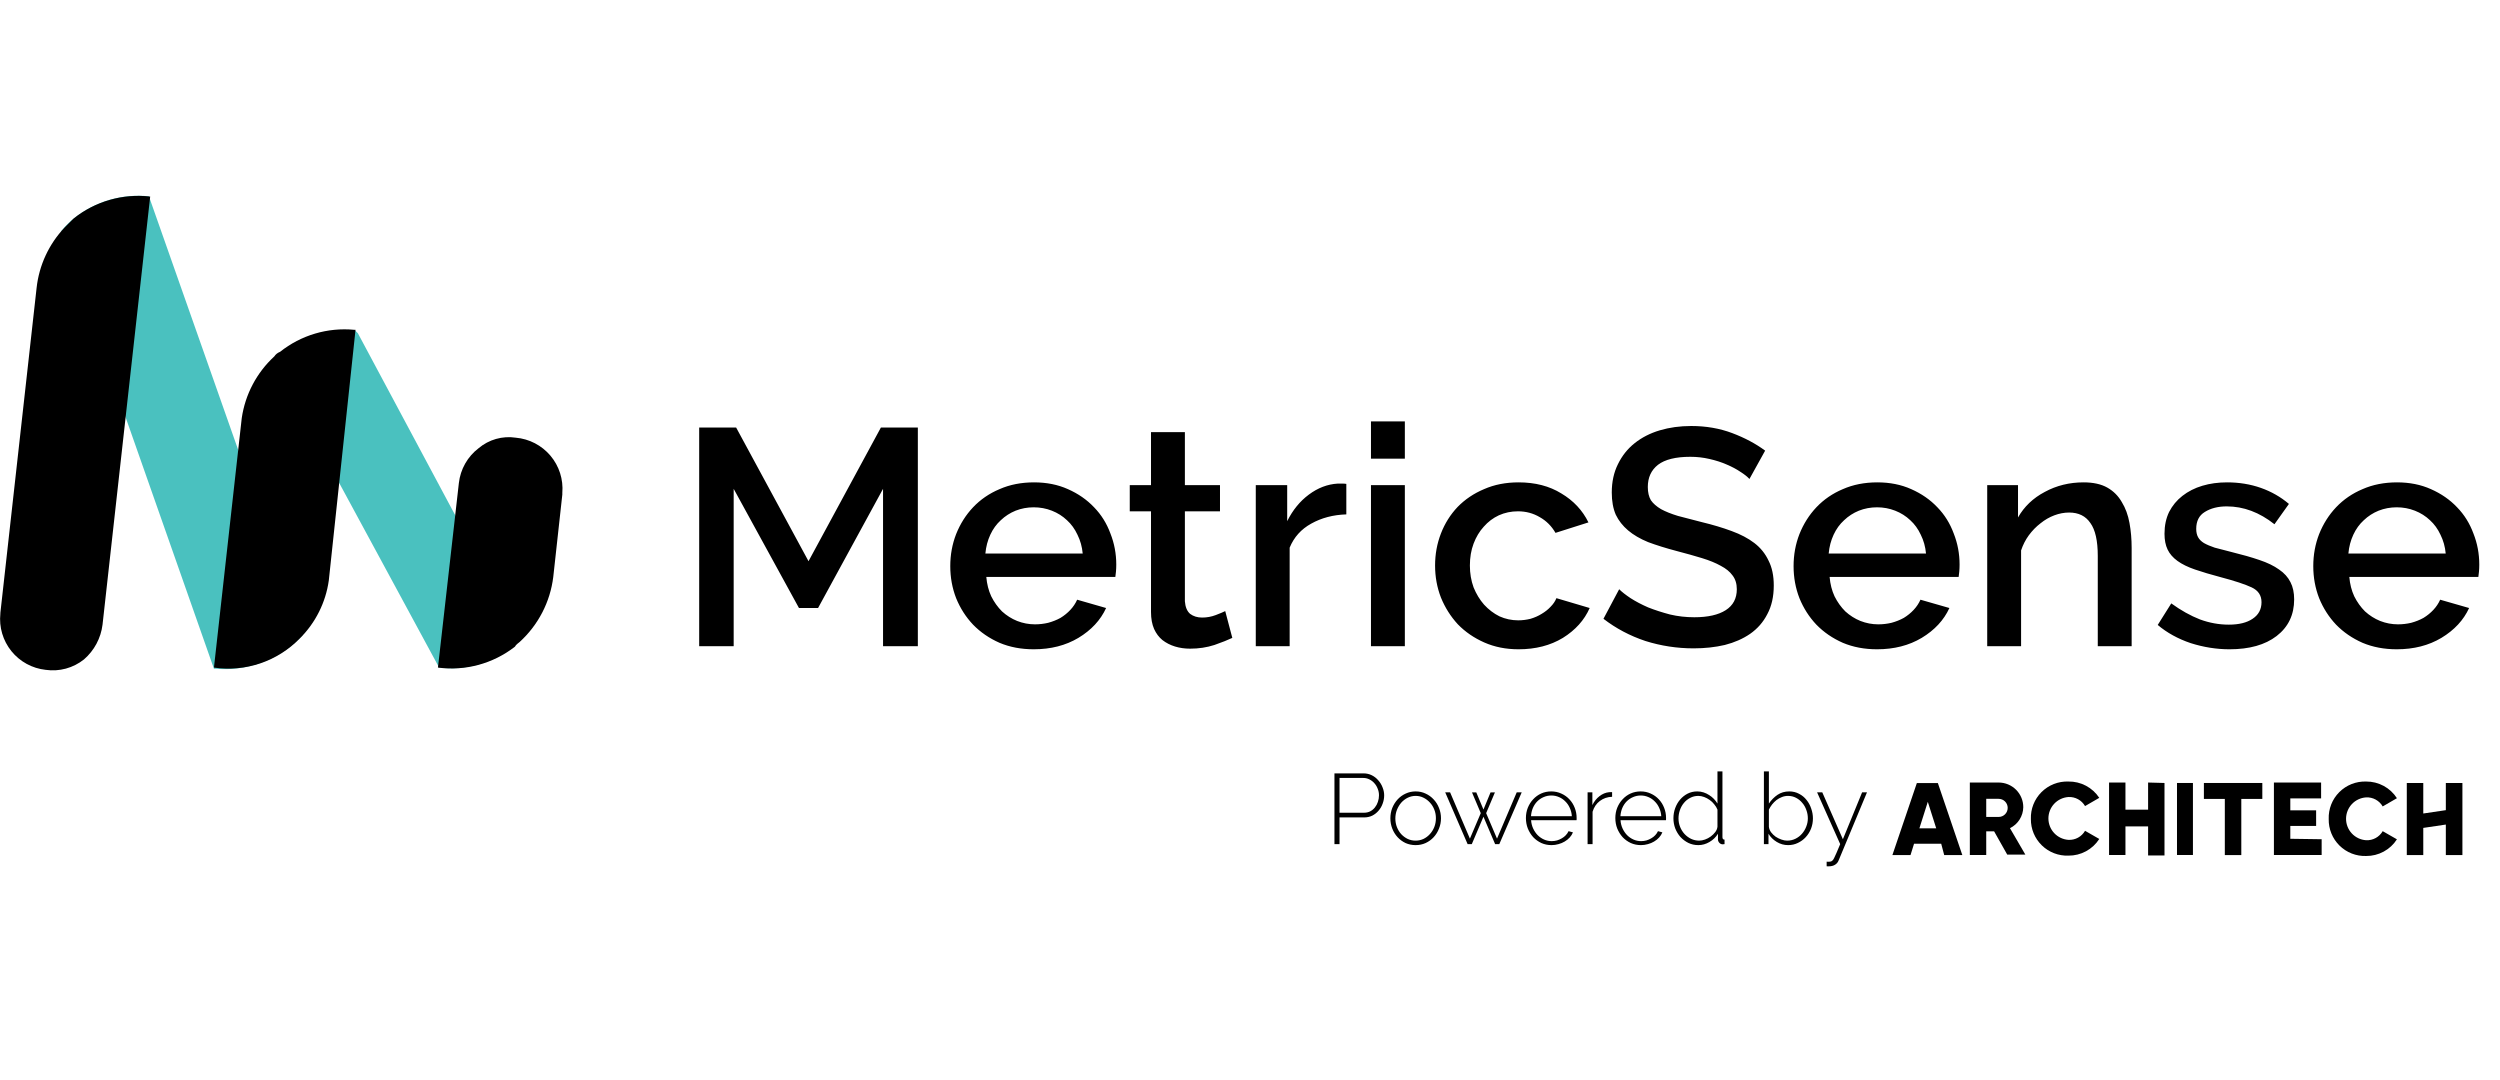 <svg width="176" height="76" viewBox="0 0 276 76" fill="none" xmlns="http://www.w3.org/2000/svg">
	<path d="M23.87 52.24H23.62L13.76 24.17L6.76 3.92C7.095 3.507 7.462 3.123 7.86 2.77C9.033 1.763 10.399 1.006 11.874 0.543C13.349 0.081 14.902 -0.077 16.44 0.08L26.44 28.49L33.44 48.49C32.236 49.802 30.747 50.822 29.089 51.472C27.43 52.122 25.645 52.385 23.87 52.24Z" fill="#4AC1BF"/>
	<path d="M5.04 52.36C3.556 52.199 2.196 51.456 1.258 50.294C0.321 49.131 -0.117 47.645 0.04 46.16V46.08L4.04 10.2C4.312 7.703 5.394 5.364 7.12 3.54L8.12 2.54C9.299 1.595 10.654 0.894 12.107 0.477C13.559 0.06 15.079 -0.065 16.58 0.11L11.32 47.37C11.136 48.86 10.405 50.228 9.27 51.21C8.681 51.68 8.002 52.025 7.274 52.223C6.547 52.421 5.786 52.467 5.04 52.36Z" fill="black"/>
	<path d="M48.48 52.11L37.59 31.99L30.15 18.28L30.79 17.64C31.927 16.614 33.27 15.843 34.729 15.377C36.188 14.912 37.729 14.763 39.25 14.94L39.51 15.2L50.27 35.32L57.7 48.9L57.06 49.42C55.904 50.453 54.54 51.227 53.06 51.691C51.581 52.155 50.019 52.298 48.48 52.11Z" fill="#4AC1BF"/>
	<path d="M48.35 52.11L50.66 31.73C50.745 30.976 50.982 30.247 51.357 29.587C51.732 28.927 52.236 28.35 52.84 27.89C53.401 27.416 54.058 27.067 54.765 26.867C55.472 26.667 56.213 26.62 56.94 26.73C58.429 26.86 59.807 27.575 60.77 28.718C61.734 29.861 62.205 31.34 62.08 32.83C62.085 32.89 62.085 32.95 62.08 33.01L61.08 42.11C60.74 44.871 59.42 47.419 57.36 49.29C57.23 49.42 56.98 49.54 56.85 49.8C55.657 50.73 54.292 51.413 52.832 51.81C51.373 52.206 49.849 52.309 48.35 52.11Z" fill="black"/>
	<path d="M23.62 52.11L26.69 24.56C27.072 21.949 28.339 19.548 30.28 17.76C30.435 17.527 30.659 17.349 30.92 17.25C33.235 15.408 36.175 14.536 39.12 14.82H39.25L36.3 42.49C35.96 44.915 34.836 47.163 33.1 48.89C31.887 50.138 30.396 51.081 28.748 51.641C27.099 52.201 25.342 52.361 23.62 52.11Z" fill="black"/>
	<path d="M97.488 49.75V32.376L90.314 45.534H88.206L80.998 32.376V49.75H77.19V25.61H81.27L89.26 40.366L97.25 25.61H101.33V49.75H97.488ZM114.124 50.09C112.741 50.09 111.483 49.852 110.35 49.376C109.216 48.877 108.242 48.209 107.426 47.37C106.632 46.531 106.009 45.557 105.556 44.446C105.125 43.335 104.91 42.157 104.91 40.91C104.91 39.663 105.125 38.485 105.556 37.374C106.009 36.241 106.632 35.255 107.426 34.416C108.242 33.555 109.216 32.886 110.35 32.41C111.483 31.911 112.752 31.662 114.158 31.662C115.54 31.662 116.787 31.911 117.898 32.41C119.031 32.909 119.994 33.577 120.788 34.416C121.581 35.232 122.182 36.195 122.59 37.306C123.02 38.394 123.236 39.539 123.236 40.74C123.236 41.012 123.224 41.273 123.202 41.522C123.179 41.749 123.156 41.941 123.134 42.1H108.888C108.956 42.893 109.137 43.607 109.432 44.242C109.749 44.877 110.146 45.432 110.622 45.908C111.12 46.361 111.676 46.713 112.288 46.962C112.922 47.211 113.58 47.336 114.26 47.336C114.758 47.336 115.246 47.279 115.722 47.166C116.22 47.03 116.674 46.849 117.082 46.622C117.49 46.373 117.852 46.078 118.17 45.738C118.487 45.398 118.736 45.024 118.918 44.616L122.114 45.534C121.502 46.871 120.482 47.971 119.054 48.832C117.648 49.671 116.005 50.09 114.124 50.09ZM119.53 39.516C119.462 38.768 119.269 38.077 118.952 37.442C118.657 36.807 118.272 36.275 117.796 35.844C117.32 35.391 116.764 35.039 116.13 34.79C115.495 34.541 114.826 34.416 114.124 34.416C113.421 34.416 112.752 34.541 112.118 34.79C111.506 35.039 110.962 35.391 110.486 35.844C110.01 36.275 109.624 36.807 109.33 37.442C109.035 38.077 108.854 38.768 108.786 39.516H119.53ZM136.047 48.832C135.571 49.059 134.914 49.319 134.075 49.614C133.237 49.886 132.341 50.022 131.389 50.022C130.8 50.022 130.245 49.943 129.723 49.784C129.202 49.625 128.737 49.387 128.329 49.07C127.944 48.753 127.638 48.345 127.411 47.846C127.185 47.325 127.071 46.701 127.071 45.976V34.858H124.725V31.968H127.071V26.12H130.811V31.968H134.687V34.858H130.811V44.786C130.857 45.421 131.049 45.885 131.389 46.18C131.752 46.452 132.194 46.588 132.715 46.588C133.237 46.588 133.735 46.497 134.211 46.316C134.687 46.135 135.039 45.987 135.265 45.874L136.047 48.832ZM148.634 35.198C147.183 35.243 145.891 35.583 144.758 36.218C143.647 36.83 142.854 37.714 142.378 38.87V49.75H138.638V31.968H142.106V35.946C142.718 34.722 143.511 33.747 144.486 33.022C145.483 32.274 146.548 31.866 147.682 31.798C147.908 31.798 148.09 31.798 148.226 31.798C148.384 31.798 148.52 31.809 148.634 31.832V35.198ZM151.355 49.75V31.968H155.095V49.75H151.355ZM151.355 29.044V24.93H155.095V29.044H151.355ZM158.433 40.842C158.433 39.595 158.648 38.417 159.079 37.306C159.51 36.195 160.122 35.221 160.915 34.382C161.731 33.543 162.706 32.886 163.839 32.41C164.972 31.911 166.242 31.662 167.647 31.662C169.483 31.662 171.058 32.07 172.373 32.886C173.71 33.679 174.708 34.745 175.365 36.082L171.727 37.238C171.296 36.49 170.718 35.912 169.993 35.504C169.268 35.073 168.463 34.858 167.579 34.858C166.831 34.858 166.128 35.005 165.471 35.3C164.836 35.595 164.281 36.014 163.805 36.558C163.329 37.079 162.955 37.703 162.683 38.428C162.411 39.153 162.275 39.958 162.275 40.842C162.275 41.703 162.411 42.508 162.683 43.256C162.978 43.981 163.363 44.616 163.839 45.16C164.338 45.704 164.904 46.135 165.539 46.452C166.196 46.747 166.888 46.894 167.613 46.894C168.066 46.894 168.52 46.837 168.973 46.724C169.426 46.588 169.834 46.407 170.197 46.18C170.582 45.953 170.911 45.693 171.183 45.398C171.478 45.103 171.693 44.786 171.829 44.446L175.501 45.534C174.912 46.871 173.926 47.971 172.543 48.832C171.16 49.671 169.528 50.09 167.647 50.09C166.264 50.09 165.006 49.841 163.873 49.342C162.74 48.843 161.765 48.175 160.949 47.336C160.156 46.475 159.532 45.489 159.079 44.378C158.648 43.267 158.433 42.089 158.433 40.842ZM193.138 31.288C192.911 31.039 192.583 30.778 192.152 30.506C191.721 30.211 191.211 29.939 190.622 29.69C190.055 29.441 189.421 29.237 188.718 29.078C188.038 28.919 187.335 28.84 186.61 28.84C185.001 28.84 183.811 29.135 183.04 29.724C182.292 30.313 181.918 31.129 181.918 32.172C181.918 32.761 182.031 33.249 182.258 33.634C182.507 33.997 182.881 34.325 183.38 34.62C183.879 34.892 184.502 35.141 185.25 35.368C185.998 35.572 186.871 35.799 187.868 36.048C189.092 36.343 190.191 36.671 191.166 37.034C192.163 37.397 193.002 37.839 193.682 38.36C194.362 38.881 194.883 39.527 195.246 40.298C195.631 41.046 195.824 41.964 195.824 43.052C195.824 44.276 195.586 45.33 195.11 46.214C194.657 47.098 194.022 47.823 193.206 48.39C192.413 48.934 191.483 49.342 190.418 49.614C189.353 49.863 188.208 49.988 186.984 49.988C185.148 49.988 183.369 49.716 181.646 49.172C179.946 48.605 178.405 47.789 177.022 46.724L178.756 43.46C179.051 43.755 179.47 44.083 180.014 44.446C180.581 44.809 181.227 45.149 181.952 45.466C182.7 45.761 183.505 46.021 184.366 46.248C185.227 46.452 186.123 46.554 187.052 46.554C188.548 46.554 189.704 46.293 190.52 45.772C191.336 45.251 191.744 44.48 191.744 43.46C191.744 42.848 191.585 42.338 191.268 41.93C190.973 41.522 190.543 41.171 189.976 40.876C189.409 40.559 188.718 40.275 187.902 40.026C187.086 39.777 186.157 39.516 185.114 39.244C183.913 38.927 182.859 38.598 181.952 38.258C181.068 37.895 180.331 37.465 179.742 36.966C179.153 36.467 178.699 35.889 178.382 35.232C178.087 34.552 177.94 33.736 177.94 32.784C177.94 31.605 178.167 30.563 178.62 29.656C179.073 28.727 179.685 27.956 180.456 27.344C181.249 26.709 182.179 26.233 183.244 25.916C184.309 25.599 185.465 25.44 186.712 25.44C188.344 25.44 189.851 25.701 191.234 26.222C192.617 26.743 193.829 27.389 194.872 28.16L193.138 31.288ZM207.225 50.09C205.842 50.09 204.584 49.852 203.451 49.376C202.318 48.877 201.343 48.209 200.527 47.37C199.734 46.531 199.11 45.557 198.657 44.446C198.226 43.335 198.011 42.157 198.011 40.91C198.011 39.663 198.226 38.485 198.657 37.374C199.11 36.241 199.734 35.255 200.527 34.416C201.343 33.555 202.318 32.886 203.451 32.41C204.584 31.911 205.854 31.662 207.259 31.662C208.642 31.662 209.888 31.911 210.999 32.41C212.132 32.909 213.096 33.577 213.889 34.416C214.682 35.232 215.283 36.195 215.691 37.306C216.122 38.394 216.337 39.539 216.337 40.74C216.337 41.012 216.326 41.273 216.303 41.522C216.28 41.749 216.258 41.941 216.235 42.1H201.989C202.057 42.893 202.238 43.607 202.533 44.242C202.85 44.877 203.247 45.432 203.723 45.908C204.222 46.361 204.777 46.713 205.389 46.962C206.024 47.211 206.681 47.336 207.361 47.336C207.86 47.336 208.347 47.279 208.823 47.166C209.322 47.03 209.775 46.849 210.183 46.622C210.591 46.373 210.954 46.078 211.271 45.738C211.588 45.398 211.838 45.024 212.019 44.616L215.215 45.534C214.603 46.871 213.583 47.971 212.155 48.832C210.75 49.671 209.106 50.09 207.225 50.09ZM212.631 39.516C212.563 38.768 212.37 38.077 212.053 37.442C211.758 36.807 211.373 36.275 210.897 35.844C210.421 35.391 209.866 35.039 209.231 34.79C208.596 34.541 207.928 34.416 207.225 34.416C206.522 34.416 205.854 34.541 205.219 34.79C204.607 35.039 204.063 35.391 203.587 35.844C203.111 36.275 202.726 36.807 202.431 37.442C202.136 38.077 201.955 38.768 201.887 39.516H212.631ZM235.334 49.75H231.594V39.788C231.594 38.111 231.322 36.898 230.778 36.15C230.256 35.379 229.474 34.994 228.432 34.994C227.888 34.994 227.344 35.096 226.8 35.3C226.256 35.504 225.746 35.799 225.27 36.184C224.794 36.547 224.363 36.989 223.978 37.51C223.615 38.009 223.332 38.564 223.128 39.176V49.75H219.388V31.968H222.788V35.538C223.468 34.337 224.454 33.396 225.746 32.716C227.038 32.013 228.466 31.662 230.03 31.662C231.095 31.662 231.968 31.855 232.648 32.24C233.328 32.625 233.86 33.158 234.246 33.838C234.654 34.495 234.937 35.266 235.096 36.15C235.254 37.011 235.334 37.929 235.334 38.904V49.75ZM246.135 50.09C244.707 50.09 243.279 49.863 241.851 49.41C240.446 48.934 239.233 48.265 238.213 47.404L239.709 45.024C240.774 45.795 241.828 46.384 242.871 46.792C243.914 47.177 244.979 47.37 246.067 47.37C247.178 47.37 248.05 47.155 248.685 46.724C249.342 46.293 249.671 45.681 249.671 44.888C249.671 44.14 249.308 43.596 248.583 43.256C247.858 42.916 246.724 42.542 245.183 42.134C244.072 41.839 243.12 41.556 242.327 41.284C241.534 41.012 240.888 40.695 240.389 40.332C239.89 39.969 239.528 39.55 239.301 39.074C239.074 38.598 238.961 38.02 238.961 37.34C238.961 36.433 239.131 35.629 239.471 34.926C239.834 34.223 240.321 33.634 240.933 33.158C241.568 32.659 242.304 32.285 243.143 32.036C243.982 31.787 244.888 31.662 245.863 31.662C247.2 31.662 248.447 31.866 249.603 32.274C250.759 32.682 251.79 33.271 252.697 34.042L251.099 36.286C249.444 34.971 247.688 34.314 245.829 34.314C244.877 34.314 244.072 34.518 243.415 34.926C242.78 35.311 242.463 35.935 242.463 36.796C242.463 37.159 242.531 37.465 242.667 37.714C242.803 37.963 243.018 38.179 243.313 38.36C243.63 38.541 244.027 38.711 244.503 38.87C245.002 39.006 245.614 39.165 246.339 39.346C247.54 39.641 248.572 39.935 249.433 40.23C250.317 40.525 251.042 40.876 251.609 41.284C252.176 41.669 252.595 42.134 252.867 42.678C253.139 43.199 253.275 43.834 253.275 44.582C253.275 46.282 252.629 47.631 251.337 48.628C250.068 49.603 248.334 50.09 246.135 50.09ZM264.6 50.09C263.217 50.09 261.959 49.852 260.826 49.376C259.693 48.877 258.718 48.209 257.902 47.37C257.109 46.531 256.485 45.557 256.032 44.446C255.601 43.335 255.386 42.157 255.386 40.91C255.386 39.663 255.601 38.485 256.032 37.374C256.485 36.241 257.109 35.255 257.902 34.416C258.718 33.555 259.693 32.886 260.826 32.41C261.959 31.911 263.229 31.662 264.634 31.662C266.017 31.662 267.263 31.911 268.374 32.41C269.507 32.909 270.471 33.577 271.264 34.416C272.057 35.232 272.658 36.195 273.066 37.306C273.497 38.394 273.712 39.539 273.712 40.74C273.712 41.012 273.701 41.273 273.678 41.522C273.655 41.749 273.633 41.941 273.61 42.1H259.364C259.432 42.893 259.613 43.607 259.908 44.242C260.225 44.877 260.622 45.432 261.098 45.908C261.597 46.361 262.152 46.713 262.764 46.962C263.399 47.211 264.056 47.336 264.736 47.336C265.235 47.336 265.722 47.279 266.198 47.166C266.697 47.03 267.15 46.849 267.558 46.622C267.966 46.373 268.329 46.078 268.646 45.738C268.963 45.398 269.213 45.024 269.394 44.616L272.59 45.534C271.978 46.871 270.958 47.971 269.53 48.832C268.125 49.671 266.481 50.09 264.6 50.09ZM270.006 39.516C269.938 38.768 269.745 38.077 269.428 37.442C269.133 36.807 268.748 36.275 268.272 35.844C267.796 35.391 267.241 35.039 266.606 34.79C265.971 34.541 265.303 34.416 264.6 34.416C263.897 34.416 263.229 34.541 262.594 34.79C261.982 35.039 261.438 35.391 260.962 35.844C260.486 36.275 260.101 36.807 259.806 37.442C259.511 38.077 259.33 38.768 259.262 39.516H270.006Z" fill="black"/>
	<path d="M147.323 71.6V63.79H150.535C150.865 63.79 151.169 63.86 151.448 63.999C151.727 64.138 151.965 64.325 152.163 64.56C152.368 64.787 152.526 65.048 152.636 65.341C152.753 65.627 152.812 65.917 152.812 66.21C152.812 66.525 152.757 66.83 152.647 67.123C152.544 67.416 152.394 67.677 152.196 67.904C152.005 68.131 151.774 68.315 151.503 68.454C151.232 68.586 150.931 68.652 150.601 68.652H147.884V71.6H147.323ZM147.884 68.135H150.579C150.836 68.135 151.067 68.084 151.272 67.981C151.477 67.871 151.65 67.728 151.789 67.552C151.936 67.369 152.046 67.163 152.119 66.936C152.2 66.701 152.24 66.459 152.24 66.21C152.24 65.953 152.192 65.711 152.097 65.484C152.009 65.249 151.884 65.044 151.723 64.868C151.569 64.692 151.386 64.553 151.173 64.45C150.968 64.347 150.748 64.296 150.513 64.296H147.884V68.135ZM156.291 71.71C155.888 71.71 155.514 71.633 155.169 71.479C154.832 71.318 154.539 71.101 154.289 70.83C154.04 70.559 153.846 70.243 153.706 69.884C153.567 69.525 153.497 69.147 153.497 68.751C153.497 68.348 153.567 67.966 153.706 67.607C153.853 67.248 154.051 66.932 154.3 66.661C154.55 66.39 154.843 66.177 155.18 66.023C155.525 65.862 155.895 65.781 156.291 65.781C156.687 65.781 157.054 65.862 157.391 66.023C157.729 66.177 158.022 66.39 158.271 66.661C158.528 66.932 158.726 67.248 158.865 67.607C159.012 67.966 159.085 68.348 159.085 68.751C159.085 69.147 159.012 69.525 158.865 69.884C158.726 70.243 158.532 70.559 158.282 70.83C158.033 71.101 157.736 71.318 157.391 71.479C157.054 71.633 156.687 71.71 156.291 71.71ZM154.047 68.773C154.047 69.11 154.106 69.429 154.223 69.73C154.341 70.023 154.498 70.28 154.696 70.5C154.902 70.72 155.14 70.896 155.411 71.028C155.683 71.153 155.972 71.215 156.28 71.215C156.588 71.215 156.878 71.153 157.149 71.028C157.421 70.896 157.659 70.716 157.864 70.489C158.07 70.262 158.231 70.001 158.348 69.708C158.466 69.407 158.524 69.085 158.524 68.74C158.524 68.403 158.466 68.087 158.348 67.794C158.231 67.493 158.07 67.233 157.864 67.013C157.659 66.786 157.421 66.606 157.149 66.474C156.885 66.342 156.599 66.276 156.291 66.276C155.983 66.276 155.694 66.342 155.422 66.474C155.151 66.606 154.913 66.786 154.707 67.013C154.509 67.24 154.348 67.508 154.223 67.816C154.106 68.117 154.047 68.436 154.047 68.773ZM167.448 65.88H167.998L165.523 71.6H165.061L163.774 68.575L162.487 71.6H162.025L159.55 65.88H160.089L162.278 70.995L163.477 68.179L162.509 65.891H162.982L163.774 67.783L164.555 65.891H165.039L164.071 68.179L165.27 70.995L167.448 65.88ZM171.288 71.71C170.885 71.71 170.511 71.633 170.166 71.479C169.822 71.318 169.521 71.101 169.264 70.83C169.015 70.551 168.817 70.232 168.67 69.873C168.531 69.514 168.461 69.129 168.461 68.718C168.461 68.315 168.531 67.937 168.67 67.585C168.817 67.226 169.015 66.914 169.264 66.65C169.514 66.379 169.807 66.166 170.144 66.012C170.489 65.858 170.859 65.781 171.255 65.781C171.659 65.781 172.033 65.862 172.377 66.023C172.722 66.177 173.019 66.39 173.268 66.661C173.518 66.925 173.712 67.237 173.851 67.596C173.991 67.948 174.06 68.322 174.06 68.718C174.06 68.755 174.06 68.802 174.06 68.861C174.06 68.912 174.057 68.945 174.049 68.96H169.033C169.055 69.29 169.132 69.598 169.264 69.884C169.396 70.163 169.561 70.405 169.759 70.61C169.965 70.815 170.199 70.977 170.463 71.094C170.727 71.211 171.01 71.27 171.31 71.27C171.508 71.27 171.703 71.244 171.893 71.193C172.084 71.134 172.26 71.057 172.421 70.962C172.59 70.867 172.737 70.753 172.861 70.621C172.993 70.482 173.096 70.331 173.169 70.17L173.653 70.302C173.573 70.507 173.452 70.698 173.29 70.874C173.136 71.043 172.953 71.189 172.74 71.314C172.535 71.439 172.308 71.534 172.058 71.6C171.809 71.673 171.552 71.71 171.288 71.71ZM173.532 68.52C173.51 68.183 173.433 67.875 173.301 67.596C173.177 67.317 173.012 67.079 172.806 66.881C172.608 66.676 172.377 66.518 172.113 66.408C171.849 66.291 171.567 66.232 171.266 66.232C170.966 66.232 170.683 66.291 170.419 66.408C170.155 66.518 169.921 66.676 169.715 66.881C169.517 67.079 169.356 67.321 169.231 67.607C169.114 67.886 169.044 68.19 169.022 68.52H173.532ZM177.976 66.375C177.463 66.39 177.012 66.544 176.623 66.837C176.242 67.123 175.974 67.519 175.82 68.025V71.6H175.27V65.88H175.798V67.288C175.996 66.885 176.257 66.558 176.579 66.309C176.909 66.052 177.261 65.906 177.635 65.869C177.709 65.862 177.775 65.858 177.833 65.858C177.892 65.858 177.94 65.858 177.976 65.858V66.375ZM181.16 71.71C180.757 71.71 180.383 71.633 180.038 71.479C179.694 71.318 179.393 71.101 179.136 70.83C178.887 70.551 178.689 70.232 178.542 69.873C178.403 69.514 178.333 69.129 178.333 68.718C178.333 68.315 178.403 67.937 178.542 67.585C178.689 67.226 178.887 66.914 179.136 66.65C179.386 66.379 179.679 66.166 180.016 66.012C180.361 65.858 180.731 65.781 181.127 65.781C181.531 65.781 181.905 65.862 182.249 66.023C182.594 66.177 182.891 66.39 183.14 66.661C183.39 66.925 183.584 67.237 183.723 67.596C183.863 67.948 183.932 68.322 183.932 68.718C183.932 68.755 183.932 68.802 183.932 68.861C183.932 68.912 183.929 68.945 183.921 68.96H178.905C178.927 69.29 179.004 69.598 179.136 69.884C179.268 70.163 179.433 70.405 179.631 70.61C179.837 70.815 180.071 70.977 180.335 71.094C180.599 71.211 180.882 71.27 181.182 71.27C181.38 71.27 181.575 71.244 181.765 71.193C181.956 71.134 182.132 71.057 182.293 70.962C182.462 70.867 182.609 70.753 182.733 70.621C182.865 70.482 182.968 70.331 183.041 70.17L183.525 70.302C183.445 70.507 183.324 70.698 183.162 70.874C183.008 71.043 182.825 71.189 182.612 71.314C182.407 71.439 182.18 71.534 181.93 71.6C181.681 71.673 181.424 71.71 181.16 71.71ZM183.404 68.52C183.382 68.183 183.305 67.875 183.173 67.596C183.049 67.317 182.884 67.079 182.678 66.881C182.48 66.676 182.249 66.518 181.985 66.408C181.721 66.291 181.439 66.232 181.138 66.232C180.838 66.232 180.555 66.291 180.291 66.408C180.027 66.518 179.793 66.676 179.587 66.881C179.389 67.079 179.228 67.321 179.103 67.607C178.986 67.886 178.916 68.19 178.894 68.52H183.404ZM187.496 71.71C187.1 71.71 186.734 71.629 186.396 71.468C186.059 71.299 185.766 71.079 185.516 70.808C185.274 70.529 185.084 70.214 184.944 69.862C184.812 69.503 184.746 69.132 184.746 68.751C184.746 68.355 184.812 67.977 184.944 67.618C185.076 67.259 185.26 66.943 185.494 66.672C185.729 66.401 186.004 66.184 186.319 66.023C186.642 65.862 186.994 65.781 187.375 65.781C187.625 65.781 187.859 65.818 188.079 65.891C188.299 65.964 188.505 66.063 188.695 66.188C188.886 66.305 189.058 66.445 189.212 66.606C189.366 66.767 189.498 66.94 189.608 67.123V63.57H190.158V70.83C190.158 71.013 190.235 71.105 190.389 71.105V71.6C190.345 71.607 190.309 71.611 190.279 71.611C190.25 71.618 190.221 71.622 190.191 71.622C190.045 71.622 189.92 71.567 189.817 71.457C189.715 71.34 189.663 71.219 189.663 71.094V70.456C189.429 70.837 189.113 71.142 188.717 71.369C188.329 71.596 187.922 71.71 187.496 71.71ZM187.595 71.215C187.793 71.215 188.006 71.175 188.233 71.094C188.461 71.013 188.67 70.903 188.86 70.764C189.058 70.617 189.227 70.452 189.366 70.269C189.506 70.086 189.586 69.888 189.608 69.675V67.794C189.528 67.589 189.41 67.394 189.256 67.211C189.11 67.02 188.941 66.859 188.75 66.727C188.56 66.588 188.354 66.478 188.134 66.397C187.914 66.316 187.702 66.276 187.496 66.276C187.166 66.276 186.866 66.349 186.594 66.496C186.323 66.635 186.092 66.822 185.901 67.057C185.711 67.284 185.564 67.548 185.461 67.849C185.359 68.142 185.307 68.447 185.307 68.762C185.307 69.092 185.366 69.404 185.483 69.697C185.601 69.99 185.762 70.251 185.967 70.478C186.18 70.705 186.422 70.885 186.693 71.017C186.972 71.149 187.273 71.215 187.595 71.215ZM197.408 71.71C196.961 71.71 196.543 71.593 196.154 71.358C195.765 71.123 195.461 70.823 195.241 70.456V71.6H194.735V63.57H195.285V67.123C195.556 66.727 195.875 66.404 196.242 66.155C196.616 65.906 197.045 65.781 197.529 65.781C197.932 65.781 198.295 65.869 198.618 66.045C198.948 66.214 199.223 66.441 199.443 66.727C199.67 67.006 199.843 67.325 199.96 67.684C200.085 68.036 200.147 68.395 200.147 68.762C200.147 69.158 200.077 69.536 199.938 69.895C199.799 70.247 199.604 70.559 199.355 70.83C199.113 71.094 198.823 71.307 198.486 71.468C198.156 71.629 197.797 71.71 197.408 71.71ZM197.298 71.215C197.635 71.215 197.943 71.145 198.222 71.006C198.501 70.867 198.739 70.683 198.937 70.456C199.142 70.221 199.3 69.957 199.41 69.664C199.527 69.371 199.586 69.07 199.586 68.762C199.586 68.439 199.531 68.131 199.421 67.838C199.318 67.537 199.168 67.273 198.97 67.046C198.779 66.811 198.548 66.624 198.277 66.485C198.013 66.346 197.72 66.276 197.397 66.276C197.155 66.276 196.928 66.32 196.715 66.408C196.502 66.489 196.304 66.599 196.121 66.738C195.945 66.877 195.784 67.039 195.637 67.222C195.498 67.405 195.38 67.596 195.285 67.794V69.686C195.307 69.899 195.388 70.1 195.527 70.291C195.666 70.474 195.831 70.636 196.022 70.775C196.22 70.907 196.433 71.013 196.66 71.094C196.887 71.175 197.1 71.215 197.298 71.215ZM201.662 73.536C201.699 73.543 201.754 73.547 201.827 73.547C201.9 73.547 201.966 73.543 202.025 73.536C202.091 73.529 202.153 73.51 202.212 73.481C202.256 73.459 202.296 73.426 202.333 73.382C202.37 73.345 202.421 73.265 202.487 73.14C202.553 73.015 202.637 72.832 202.74 72.59C202.843 72.348 202.982 72.018 203.158 71.6L200.606 65.88H201.178L203.455 71.061L205.578 65.88H206.117L202.982 73.404C202.901 73.609 202.769 73.767 202.586 73.877C202.41 73.994 202.168 74.053 201.86 74.053C201.831 74.053 201.798 74.053 201.761 74.053C201.732 74.053 201.699 74.049 201.662 74.042V73.536Z" fill="black"/>
	<path d="M214.31 71.56H211.31L210.92 72.81H208.92L211.62 64.86H213.94L216.64 72.81H214.64L214.31 71.56ZM213.76 69.86L212.83 66.93L211.9 69.86H213.76Z" fill="black"/>
	<path d="M220.15 70.19H219.28V72.8H217.47V64.8H220.65C221.008 64.8 221.363 64.871 221.693 65.008C222.024 65.145 222.324 65.347 222.577 65.6C222.83 65.854 223.03 66.155 223.166 66.486C223.302 66.817 223.371 67.172 223.37 67.53C223.361 68.013 223.219 68.484 222.959 68.891C222.7 69.299 222.334 69.627 221.9 69.84L223.6 72.76H221.6L220.15 70.19ZM219.28 68.6H220.65C220.915 68.6 221.17 68.495 221.357 68.307C221.545 68.12 221.65 67.865 221.65 67.6C221.65 67.335 221.545 67.08 221.357 66.893C221.17 66.705 220.915 66.6 220.65 66.6H219.28V68.6Z" fill="black"/>
	<path d="M224.21 68.83C224.19 68.281 224.284 67.734 224.485 67.223C224.686 66.712 224.991 66.247 225.379 65.859C225.767 65.471 226.232 65.166 226.743 64.965C227.254 64.764 227.801 64.67 228.35 64.69C229.024 64.678 229.69 64.837 230.286 65.152C230.882 65.467 231.389 65.927 231.76 66.49L230.19 67.4C230.006 67.081 229.739 66.819 229.416 66.643C229.093 66.466 228.727 66.382 228.36 66.4C227.759 66.439 227.196 66.705 226.784 67.144C226.373 67.584 226.144 68.163 226.144 68.765C226.144 69.367 226.373 69.946 226.784 70.385C227.196 70.825 227.759 71.091 228.36 71.13C228.727 71.148 229.093 71.064 229.416 70.887C229.739 70.711 230.006 70.449 230.19 70.13L231.76 71.03C231.395 71.599 230.892 72.066 230.297 72.388C229.702 72.71 229.036 72.876 228.36 72.87C227.819 72.89 227.279 72.801 226.774 72.606C226.268 72.412 225.808 72.117 225.42 71.739C225.032 71.361 224.724 70.909 224.516 70.409C224.308 69.909 224.204 69.371 224.21 68.83Z" fill="black"/>
	<path d="M238.96 64.85V72.85H237.15V69.64H234.65V72.8H232.84V64.8H234.65V67.8H237.15V64.8L238.96 64.85Z" fill="black"/>
	<path d="M249.76 66.61H247.44V72.81H245.62V66.61H243.31V64.85H249.76V66.61Z" fill="black"/>
	<path d="M256.31 71.06V72.8H251.04V64.8H256.25V66.55H252.85V67.87H255.7V69.59H252.85V71.01L256.31 71.06Z" fill="black"/>
	<path d="M257.09 68.83C257.07 68.282 257.164 67.736 257.364 67.225C257.565 66.715 257.868 66.251 258.256 65.863C258.643 65.475 259.106 65.17 259.616 64.968C260.126 64.767 260.672 64.672 261.22 64.69C261.896 64.684 262.562 64.85 263.157 65.172C263.752 65.494 264.255 65.961 264.62 66.53L263.05 67.44C262.866 67.121 262.599 66.859 262.276 66.683C261.953 66.506 261.587 66.422 261.22 66.44C260.619 66.479 260.056 66.745 259.644 67.184C259.233 67.624 259.004 68.203 259.004 68.805C259.004 69.407 259.233 69.986 259.644 70.425C260.056 70.865 260.619 71.131 261.22 71.17C261.587 71.188 261.953 71.104 262.276 70.927C262.599 70.751 262.866 70.489 263.05 70.17L264.62 71.07C264.255 71.639 263.752 72.106 263.157 72.428C262.562 72.75 261.896 72.916 261.22 72.91C260.677 72.928 260.136 72.835 259.63 72.637C259.125 72.439 258.664 72.139 258.278 71.758C257.892 71.376 257.587 70.919 257.383 70.416C257.178 69.913 257.079 69.373 257.09 68.83Z" fill="black"/>
	<path d="M242.1 64.85H240.34V72.8H242.1V64.85Z" fill="black"/>
	<path d="M267.53 64.85V68.22L270.02 67.85V64.85H271.85V72.81H270.02V69.44L267.53 69.81V72.81H265.71V64.85H267.53Z" fill="black"/>
</svg>
